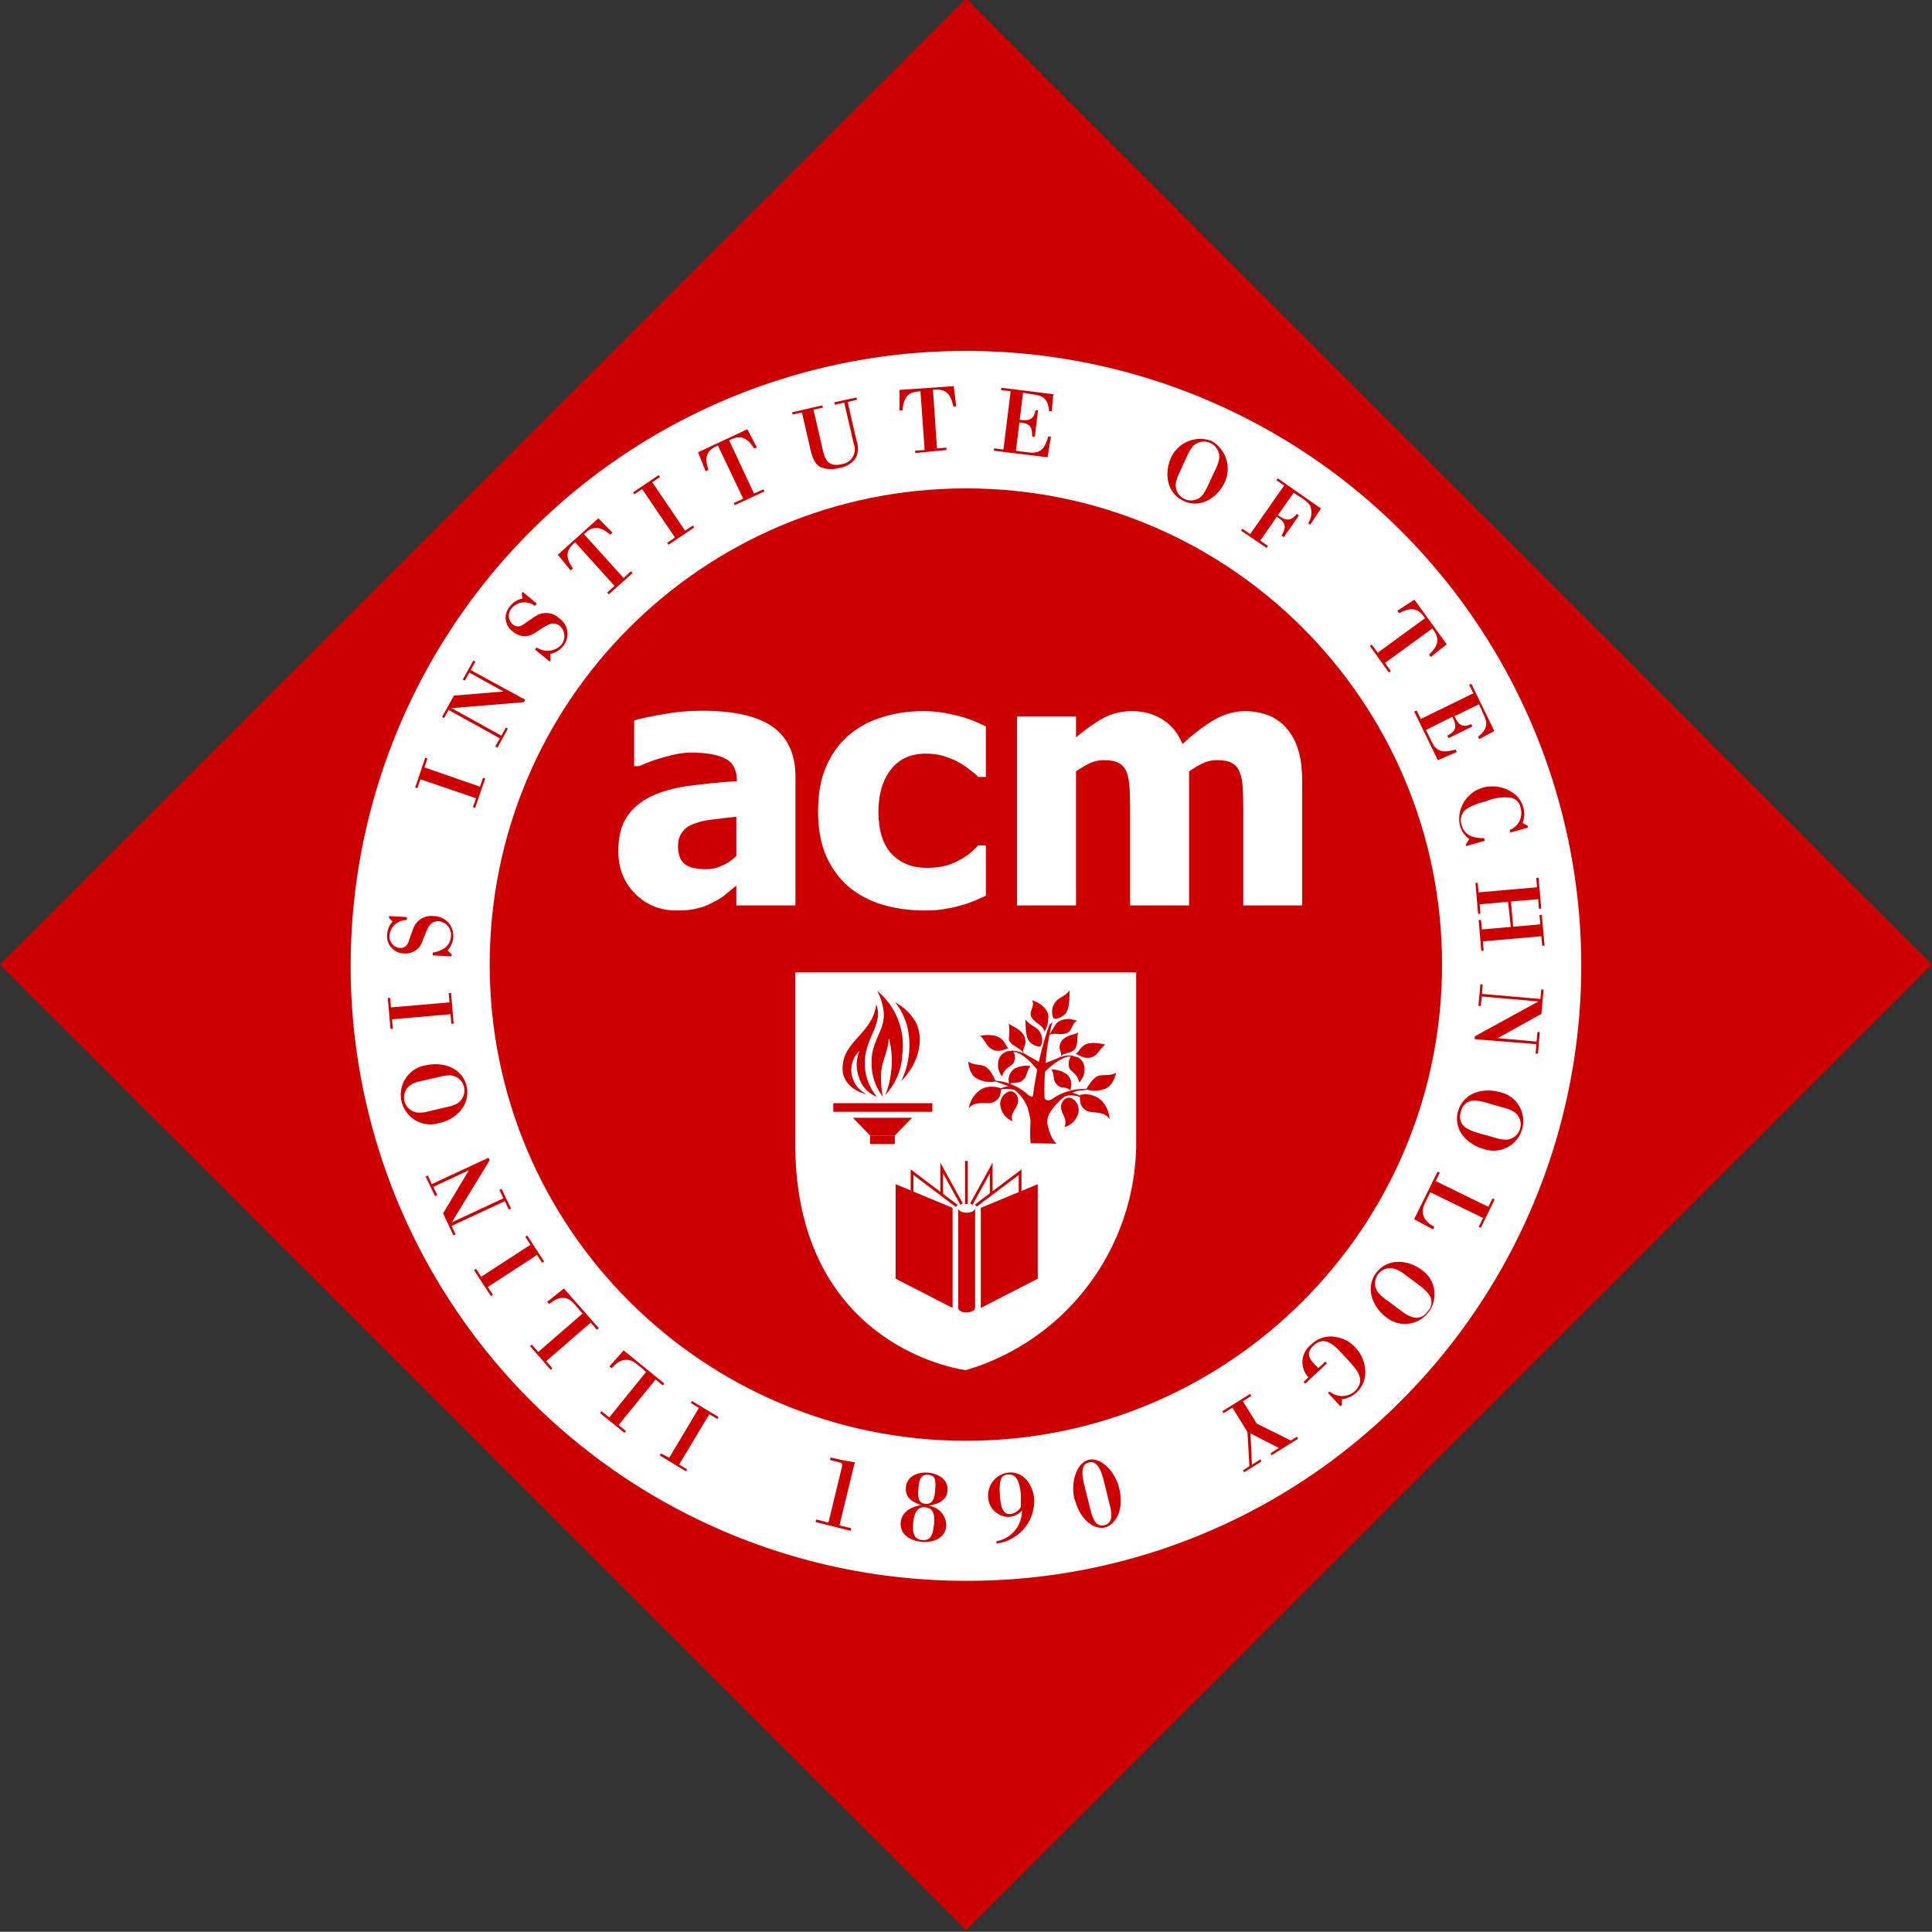 <?xml version="1.0" encoding="UTF-8" standalone="no"?>
<svg
   xmlns:dc="http://purl.org/dc/elements/1.1/"
   xmlns:cc="http://creativecommons.org/ns#"
   xmlns:rdf="http://www.w3.org/1999/02/22-rdf-syntax-ns#"
   xmlns:svg="http://www.w3.org/2000/svg"
   xmlns="http://www.w3.org/2000/svg"
   xmlns:xlink="http://www.w3.org/1999/xlink"
   xmlns:sodipodi="http://sodipodi.sourceforge.net/DTD/sodipodi-0.dtd"
   xmlns:inkscape="http://www.inkscape.org/namespaces/inkscape"
   version="1.1"
   width="300"
   height="299.972"
   id="svg8489"
   sodipodi:docname="Association_for_Computing_Machinery_(ACM)_logo.svg"
   inkscape:version="1.0.2 (e86c870879, 2021-01-15, custom)">
  <rect width="100%" height="100%" fill="#333333" stroke="none"/>
  <sodipodi:namedview
     pagecolor="#ffffff"
     bordercolor="#666666"
     borderopacity="1"
     objecttolerance="10"
     gridtolerance="10"
     guidetolerance="10"
     inkscape:pageopacity="0"
     inkscape:pageshadow="2"
     inkscape:window-width="1920"
     inkscape:window-height="1017"
     id="namedview211"
     showgrid="false"
     inkscape:snap-bbox="true"
     inkscape:bbox-paths="true"
     inkscape:snap-bbox-edge-midpoints="true"
     inkscape:zoom="2.8335991"
     inkscape:cx="91.955632"
     inkscape:cy="187.61578"
     inkscape:window-x="-8"
     inkscape:window-y="-8"
     inkscape:window-maximized="1"
     inkscape:current-layer="layer1" />
  <defs
     id="defs8491">
    <linearGradient
       inkscape:collect="always"
       id="linearGradient3827">
      <stop
         style="stop-color:#ff6565;stop-opacity:1"
         offset="0"
         id="stop3823" />
      <stop
         style="stop-color:#e40000;stop-opacity:1"
         offset="1"
         id="stop3825" />
    </linearGradient>
    <linearGradient
       x1="-0.017"
       y1="0"
       x2="1"
       y2="0"
       id="linear5"
       gradientUnits="userSpaceOnUse"
       gradientTransform="matrix(0,22.656,-22.656,0,71.497,777.209)">
      <stop
         id="stop3468"
         style="stop-color:#3792c1;stop-opacity:1"
         offset="0.017" />
      <stop
         id="stop3470"
         style="stop-color:#3792c1;stop-opacity:1"
         offset="0.031" />
      <stop
         id="stop3472"
         style="stop-color:#3792c1;stop-opacity:1"
         offset="0.039" />
      <stop
         id="stop3474"
         style="stop-color:#3893c2;stop-opacity:1"
         offset="0.043" />
      <stop
         id="stop3476"
         style="stop-color:#3993c2;stop-opacity:1"
         offset="0.047" />
      <stop
         id="stop3478"
         style="stop-color:#3993c3;stop-opacity:1"
         offset="0.055" />
      <stop
         id="stop3480"
         style="stop-color:#3a94c3;stop-opacity:1"
         offset="0.062" />
      <stop
         id="stop3482"
         style="stop-color:#3b95c4;stop-opacity:1"
         offset="0.07" />
      <stop
         id="stop3484"
         style="stop-color:#3c96c5;stop-opacity:1"
         offset="0.078" />
      <stop
         id="stop3486"
         style="stop-color:#3d96c5;stop-opacity:1"
         offset="0.086" />
      <stop
         id="stop3488"
         style="stop-color:#3e97c6;stop-opacity:1"
         offset="0.094" />
      <stop
         id="stop3490"
         style="stop-color:#3f98c7;stop-opacity:1"
         offset="0.102" />
      <stop
         id="stop3492"
         style="stop-color:#4098c7;stop-opacity:1"
         offset="0.109" />
      <stop
         id="stop3494"
         style="stop-color:#4199c8;stop-opacity:1"
         offset="0.117" />
      <stop
         id="stop3496"
         style="stop-color:#429ac8;stop-opacity:1"
         offset="0.125" />
      <stop
         id="stop3498"
         style="stop-color:#439bc9;stop-opacity:1"
         offset="0.133" />
      <stop
         id="stop3500"
         style="stop-color:#449bca;stop-opacity:1"
         offset="0.141" />
      <stop
         id="stop3502"
         style="stop-color:#459cca;stop-opacity:1"
         offset="0.148" />
      <stop
         id="stop3504"
         style="stop-color:#469dcb;stop-opacity:1"
         offset="0.156" />
      <stop
         id="stop3506"
         style="stop-color:#479dcc;stop-opacity:1"
         offset="0.164" />
      <stop
         id="stop3508"
         style="stop-color:#489ecc;stop-opacity:1"
         offset="0.172" />
      <stop
         id="stop3510"
         style="stop-color:#499fcd;stop-opacity:1"
         offset="0.18" />
      <stop
         id="stop3512"
         style="stop-color:#4a9fcd;stop-opacity:1"
         offset="0.188" />
      <stop
         id="stop3514"
         style="stop-color:#4aa0ce;stop-opacity:1"
         offset="0.195" />
      <stop
         id="stop3516"
         style="stop-color:#4ba0ce;stop-opacity:1"
         offset="0.203" />
      <stop
         id="stop3518"
         style="stop-color:#4ca1cf;stop-opacity:1"
         offset="0.211" />
      <stop
         id="stop3520"
         style="stop-color:#4da2d0;stop-opacity:1"
         offset="0.219" />
      <stop
         id="stop3522"
         style="stop-color:#4ea2d0;stop-opacity:1"
         offset="0.227" />
      <stop
         id="stop3524"
         style="stop-color:#4fa3d1;stop-opacity:1"
         offset="0.234" />
      <stop
         id="stop3526"
         style="stop-color:#50a4d1;stop-opacity:1"
         offset="0.242" />
      <stop
         id="stop3528"
         style="stop-color:#51a4d2;stop-opacity:1"
         offset="0.25" />
      <stop
         id="stop3530"
         style="stop-color:#52a5d2;stop-opacity:1"
         offset="0.258" />
      <stop
         id="stop3532"
         style="stop-color:#53a5d3;stop-opacity:1"
         offset="0.266" />
      <stop
         id="stop3534"
         style="stop-color:#54a6d3;stop-opacity:1"
         offset="0.273" />
      <stop
         id="stop3536"
         style="stop-color:#54a7d4;stop-opacity:1"
         offset="0.281" />
      <stop
         id="stop3538"
         style="stop-color:#55a7d5;stop-opacity:1"
         offset="0.289" />
      <stop
         id="stop3540"
         style="stop-color:#56a8d5;stop-opacity:1"
         offset="0.297" />
      <stop
         id="stop3542"
         style="stop-color:#57a8d6;stop-opacity:1"
         offset="0.305" />
      <stop
         id="stop3544"
         style="stop-color:#58a9d6;stop-opacity:1"
         offset="0.312" />
      <stop
         id="stop3546"
         style="stop-color:#59a9d7;stop-opacity:1"
         offset="0.32" />
      <stop
         id="stop3548"
         style="stop-color:#59aad7;stop-opacity:1"
         offset="0.328" />
      <stop
         id="stop3550"
         style="stop-color:#5aabd8;stop-opacity:1"
         offset="0.336" />
      <stop
         id="stop3552"
         style="stop-color:#5babd8;stop-opacity:1"
         offset="0.344" />
      <stop
         id="stop3554"
         style="stop-color:#5cacd8;stop-opacity:1"
         offset="0.352" />
      <stop
         id="stop3556"
         style="stop-color:#5dacd9;stop-opacity:1"
         offset="0.359" />
      <stop
         id="stop3558"
         style="stop-color:#5eadd9;stop-opacity:1"
         offset="0.367" />
      <stop
         id="stop3560"
         style="stop-color:#5eadda;stop-opacity:1"
         offset="0.375" />
      <stop
         id="stop3562"
         style="stop-color:#5faeda;stop-opacity:1"
         offset="0.383" />
      <stop
         id="stop3564"
         style="stop-color:#60aedb;stop-opacity:1"
         offset="0.391" />
      <stop
         id="stop3566"
         style="stop-color:#61afdb;stop-opacity:1"
         offset="0.398" />
      <stop
         id="stop3568"
         style="stop-color:#61afdc;stop-opacity:1"
         offset="0.406" />
      <stop
         id="stop3570"
         style="stop-color:#62b0dc;stop-opacity:1"
         offset="0.414" />
      <stop
         id="stop3572"
         style="stop-color:#63b0dd;stop-opacity:1"
         offset="0.422" />
      <stop
         id="stop3574"
         style="stop-color:#64b1dd;stop-opacity:1"
         offset="0.43" />
      <stop
         id="stop3576"
         style="stop-color:#64b1dd;stop-opacity:1"
         offset="0.438" />
      <stop
         id="stop3578"
         style="stop-color:#65b2de;stop-opacity:1"
         offset="0.445" />
      <stop
         id="stop3580"
         style="stop-color:#66b2de;stop-opacity:1"
         offset="0.453" />
      <stop
         id="stop3582"
         style="stop-color:#67b3df;stop-opacity:1"
         offset="0.461" />
      <stop
         id="stop3584"
         style="stop-color:#67b3df;stop-opacity:1"
         offset="0.469" />
      <stop
         id="stop3586"
         style="stop-color:#68b4df;stop-opacity:1"
         offset="0.477" />
      <stop
         id="stop3588"
         style="stop-color:#69b4e0;stop-opacity:1"
         offset="0.484" />
      <stop
         id="stop3590"
         style="stop-color:#69b4e0;stop-opacity:1"
         offset="0.492" />
      <stop
         id="stop3592"
         style="stop-color:#6ab5e1;stop-opacity:1"
         offset="0.5" />
      <stop
         id="stop3594"
         style="stop-color:#6bb5e1;stop-opacity:1"
         offset="0.508" />
      <stop
         id="stop3596"
         style="stop-color:#6bb6e1;stop-opacity:1"
         offset="0.516" />
      <stop
         id="stop3598"
         style="stop-color:#6cb6e2;stop-opacity:1"
         offset="0.523" />
      <stop
         id="stop3600"
         style="stop-color:#6db7e2;stop-opacity:1"
         offset="0.531" />
      <stop
         id="stop3602"
         style="stop-color:#6eb7e3;stop-opacity:1"
         offset="0.547" />
      <stop
         id="stop3604"
         style="stop-color:#6fb8e3;stop-opacity:1"
         offset="0.562" />
      <stop
         id="stop3606"
         style="stop-color:#70b9e4;stop-opacity:1"
         offset="0.578" />
      <stop
         id="stop3608"
         style="stop-color:#71b9e5;stop-opacity:1"
         offset="0.594" />
      <stop
         id="stop3610"
         style="stop-color:#72bae5;stop-opacity:1"
         offset="0.609" />
      <stop
         id="stop3612"
         style="stop-color:#73bbe6;stop-opacity:1"
         offset="0.625" />
      <stop
         id="stop3614"
         style="stop-color:#74bce6;stop-opacity:1"
         offset="0.641" />
      <stop
         id="stop3616"
         style="stop-color:#75bce7;stop-opacity:1"
         offset="0.656" />
      <stop
         id="stop3618"
         style="stop-color:#76bde7;stop-opacity:1"
         offset="0.672" />
      <stop
         id="stop3620"
         style="stop-color:#77bde8;stop-opacity:1"
         offset="0.688" />
      <stop
         id="stop3622"
         style="stop-color:#78bee8;stop-opacity:1"
         offset="0.703" />
      <stop
         id="stop3624"
         style="stop-color:#79bee9;stop-opacity:1"
         offset="0.719" />
      <stop
         id="stop3626"
         style="stop-color:#7abfe9;stop-opacity:1"
         offset="0.734" />
      <stop
         id="stop3628"
         style="stop-color:#7bbfea;stop-opacity:1"
         offset="0.75" />
      <stop
         id="stop3630"
         style="stop-color:#7bc0ea;stop-opacity:1"
         offset="0.766" />
      <stop
         id="stop3632"
         style="stop-color:#7cc0ea;stop-opacity:1"
         offset="0.781" />
      <stop
         id="stop3634"
         style="stop-color:#7dc1eb;stop-opacity:1"
         offset="0.812" />
      <stop
         id="stop3636"
         style="stop-color:#7ec2eb;stop-opacity:1"
         offset="0.844" />
      <stop
         id="stop3638"
         style="stop-color:#7fc2ec;stop-opacity:1"
         offset="0.875" />
      <stop
         id="stop3640"
         style="stop-color:#80c3ed;stop-opacity:1"
         offset="0.938" />
      <stop
         id="stop3642"
         style="stop-color:#81c3ed;stop-opacity:1"
         offset="1" />
    </linearGradient>
    <clipPath
       id="clip8">
      <path
         d="M 36,788.348 56.879,809.215 77.746,788.348 56.879,767.473 Z"
         id="path2126" />
    </clipPath>
    <linearGradient
       x1="1.61796e-05"
       y1="0"
       x2="1"
       y2="0"
       id="linear4"
       gradientUnits="userSpaceOnUse"
       gradientTransform="matrix(0,-41.744,41.744,0,32.894,809.217)"
       xlink:href="#linearGradient3827">
      <stop
         id="stop2129"
         style="stop-color:#3792c1;stop-opacity:1"
         offset="0" />
      <stop
         id="stop2131"
         style="stop-color:#3792c1;stop-opacity:1"
         offset="0.016" />
      <stop
         id="stop2133"
         style="stop-color:#3893c2;stop-opacity:1"
         offset="0.031" />
      <stop
         id="stop2135"
         style="stop-color:#3993c3;stop-opacity:1"
         offset="0.047" />
      <stop
         id="stop2137"
         style="stop-color:#3a94c3;stop-opacity:1"
         offset="0.062" />
      <stop
         id="stop2139"
         style="stop-color:#3b95c4;stop-opacity:1"
         offset="0.078" />
      <stop
         id="stop2141"
         style="stop-color:#3c96c5;stop-opacity:1"
         offset="0.094" />
      <stop
         id="stop2143"
         style="stop-color:#3d96c5;stop-opacity:1"
         offset="0.109" />
      <stop
         id="stop2145"
         style="stop-color:#3e97c6;stop-opacity:1"
         offset="0.125" />
      <stop
         id="stop2147"
         style="stop-color:#3f98c7;stop-opacity:1"
         offset="0.141" />
      <stop
         id="stop2149"
         style="stop-color:#4099c7;stop-opacity:1"
         offset="0.156" />
      <stop
         id="stop2151"
         style="stop-color:#4199c8;stop-opacity:1"
         offset="0.172" />
      <stop
         id="stop2153"
         style="stop-color:#429ac9;stop-opacity:1"
         offset="0.188" />
      <stop
         id="stop2155"
         style="stop-color:#439bc9;stop-opacity:1"
         offset="0.203" />
      <stop
         id="stop2157"
         style="stop-color:#449cca;stop-opacity:1"
         offset="0.219" />
      <stop
         id="stop2159"
         style="stop-color:#459ccb;stop-opacity:1"
         offset="0.234" />
      <stop
         id="stop2161"
         style="stop-color:#469dcb;stop-opacity:1"
         offset="0.25" />
      <stop
         id="stop2163"
         style="stop-color:#489ecc;stop-opacity:1"
         offset="0.266" />
      <stop
         id="stop2165"
         style="stop-color:#499ecd;stop-opacity:1"
         offset="0.281" />
      <stop
         id="stop2167"
         style="stop-color:#4a9fcd;stop-opacity:1"
         offset="0.297" />
      <stop
         id="stop2169"
         style="stop-color:#4ba0ce;stop-opacity:1"
         offset="0.312" />
      <stop
         id="stop2171"
         style="stop-color:#4ca1cf;stop-opacity:1"
         offset="0.328" />
      <stop
         id="stop2173"
         style="stop-color:#4da2cf;stop-opacity:1"
         offset="0.344" />
      <stop
         id="stop2175"
         style="stop-color:#4ea2d0;stop-opacity:1"
         offset="0.359" />
      <stop
         id="stop2177"
         style="stop-color:#4fa3d1;stop-opacity:1"
         offset="0.375" />
      <stop
         id="stop2179"
         style="stop-color:#50a4d1;stop-opacity:1"
         offset="0.391" />
      <stop
         id="stop2181"
         style="stop-color:#51a5d2;stop-opacity:1"
         offset="0.406" />
      <stop
         id="stop2183"
         style="stop-color:#52a5d3;stop-opacity:1"
         offset="0.414" />
      <stop
         id="stop2185"
         style="stop-color:#53a6d3;stop-opacity:1"
         offset="0.422" />
      <stop
         id="stop2187"
         style="stop-color:#54a6d4;stop-opacity:1"
         offset="0.438" />
      <stop
         id="stop2189"
         style="stop-color:#54a7d4;stop-opacity:1"
         offset="0.445" />
      <stop
         id="stop2191"
         style="stop-color:#55a7d4;stop-opacity:1"
         offset="0.453" />
      <stop
         id="stop2193"
         style="stop-color:#56a7d5;stop-opacity:1"
         offset="0.461" />
      <stop
         id="stop2195"
         style="stop-color:#56a8d5;stop-opacity:1"
         offset="0.469" />
      <stop
         id="stop2197"
         style="stop-color:#57a8d5;stop-opacity:1"
         offset="0.477" />
      <stop
         id="stop2199"
         style="stop-color:#57a9d6;stop-opacity:1"
         offset="0.484" />
      <stop
         id="stop2201"
         style="stop-color:#58a9d6;stop-opacity:1"
         offset="0.492" />
      <stop
         id="stop2203"
         style="stop-color:#58a9d6;stop-opacity:1"
         offset="0.5" />
      <stop
         id="stop2205"
         style="stop-color:#59aad7;stop-opacity:1"
         offset="0.508" />
      <stop
         id="stop2207"
         style="stop-color:#5aaad7;stop-opacity:1"
         offset="0.516" />
      <stop
         id="stop2209"
         style="stop-color:#5aabd7;stop-opacity:1"
         offset="0.523" />
      <stop
         id="stop2211"
         style="stop-color:#5babd8;stop-opacity:1"
         offset="0.531" />
      <stop
         id="stop2213"
         style="stop-color:#5babd8;stop-opacity:1"
         offset="0.539" />
      <stop
         id="stop2215"
         style="stop-color:#5cacd9;stop-opacity:1"
         offset="0.547" />
      <stop
         id="stop2217"
         style="stop-color:#5dacd9;stop-opacity:1"
         offset="0.555" />
      <stop
         id="stop2219"
         style="stop-color:#5dadd9;stop-opacity:1"
         offset="0.562" />
      <stop
         id="stop2221"
         style="stop-color:#5eadda;stop-opacity:1"
         offset="0.57" />
      <stop
         id="stop2223"
         style="stop-color:#5eadda;stop-opacity:1"
         offset="0.578" />
      <stop
         id="stop2225"
         style="stop-color:#5faeda;stop-opacity:1"
         offset="0.586" />
      <stop
         id="stop2227"
         style="stop-color:#60aedb;stop-opacity:1"
         offset="0.594" />
      <stop
         id="stop2229"
         style="stop-color:#60aedb;stop-opacity:1"
         offset="0.602" />
      <stop
         id="stop2231"
         style="stop-color:#61afdb;stop-opacity:1"
         offset="0.609" />
      <stop
         id="stop2233"
         style="stop-color:#61afdc;stop-opacity:1"
         offset="0.617" />
      <stop
         id="stop2235"
         style="stop-color:#62b0dc;stop-opacity:1"
         offset="0.625" />
      <stop
         id="stop2237"
         style="stop-color:#63b0dc;stop-opacity:1"
         offset="0.633" />
      <stop
         id="stop2239"
         style="stop-color:#63b0dd;stop-opacity:1"
         offset="0.641" />
      <stop
         id="stop2241"
         style="stop-color:#64b1dd;stop-opacity:1"
         offset="0.648" />
      <stop
         id="stop2243"
         style="stop-color:#64b1dd;stop-opacity:1"
         offset="0.656" />
      <stop
         id="stop2245"
         style="stop-color:#65b2de;stop-opacity:1"
         offset="0.664" />
      <stop
         id="stop2247"
         style="stop-color:#66b2de;stop-opacity:1"
         offset="0.672" />
      <stop
         id="stop2249"
         style="stop-color:#66b2de;stop-opacity:1"
         offset="0.68" />
      <stop
         id="stop2251"
         style="stop-color:#67b3df;stop-opacity:1"
         offset="0.688" />
      <stop
         id="stop2253"
         style="stop-color:#67b3df;stop-opacity:1"
         offset="0.695" />
      <stop
         id="stop2255"
         style="stop-color:#68b4df;stop-opacity:1"
         offset="0.703" />
      <stop
         id="stop2257"
         style="stop-color:#69b4e0;stop-opacity:1"
         offset="0.711" />
      <stop
         id="stop2259"
         style="stop-color:#69b4e0;stop-opacity:1"
         offset="0.719" />
      <stop
         id="stop2261"
         style="stop-color:#6ab5e1;stop-opacity:1"
         offset="0.727" />
      <stop
         id="stop2263"
         style="stop-color:#6bb5e1;stop-opacity:1"
         offset="0.734" />
      <stop
         id="stop2265"
         style="stop-color:#6bb6e1;stop-opacity:1"
         offset="0.742" />
      <stop
         id="stop2267"
         style="stop-color:#6cb6e2;stop-opacity:1"
         offset="0.75" />
      <stop
         id="stop2269"
         style="stop-color:#6cb6e2;stop-opacity:1"
         offset="0.758" />
      <stop
         id="stop2271"
         style="stop-color:#6db7e2;stop-opacity:1"
         offset="0.766" />
      <stop
         id="stop2273"
         style="stop-color:#6eb7e3;stop-opacity:1"
         offset="0.773" />
      <stop
         id="stop2275"
         style="stop-color:#6eb8e3;stop-opacity:1"
         offset="0.781" />
      <stop
         id="stop2277"
         style="stop-color:#6fb8e3;stop-opacity:1"
         offset="0.789" />
      <stop
         id="stop2279"
         style="stop-color:#70b8e4;stop-opacity:1"
         offset="0.797" />
      <stop
         id="stop2281"
         style="stop-color:#70b9e4;stop-opacity:1"
         offset="0.805" />
      <stop
         id="stop2283"
         style="stop-color:#71b9e4;stop-opacity:1"
         offset="0.812" />
      <stop
         id="stop2285"
         style="stop-color:#71bae5;stop-opacity:1"
         offset="0.82" />
      <stop
         id="stop2287"
         style="stop-color:#72bae5;stop-opacity:1"
         offset="0.828" />
      <stop
         id="stop2289"
         style="stop-color:#73bae5;stop-opacity:1"
         offset="0.836" />
      <stop
         id="stop2291"
         style="stop-color:#73bbe6;stop-opacity:1"
         offset="0.844" />
      <stop
         id="stop2293"
         style="stop-color:#74bbe6;stop-opacity:1"
         offset="0.852" />
      <stop
         id="stop2295"
         style="stop-color:#75bce6;stop-opacity:1"
         offset="0.859" />
      <stop
         id="stop2297"
         style="stop-color:#75bce7;stop-opacity:1"
         offset="0.867" />
      <stop
         id="stop2299"
         style="stop-color:#76bde7;stop-opacity:1"
         offset="0.875" />
      <stop
         id="stop2301"
         style="stop-color:#77bde8;stop-opacity:1"
         offset="0.883" />
      <stop
         id="stop2303"
         style="stop-color:#77bde8;stop-opacity:1"
         offset="0.891" />
      <stop
         id="stop2305"
         style="stop-color:#78bee8;stop-opacity:1"
         offset="0.898" />
      <stop
         id="stop2307"
         style="stop-color:#79bee9;stop-opacity:1"
         offset="0.906" />
      <stop
         id="stop2309"
         style="stop-color:#79bfe9;stop-opacity:1"
         offset="0.914" />
      <stop
         id="stop2311"
         style="stop-color:#7abfe9;stop-opacity:1"
         offset="0.922" />
      <stop
         id="stop2313"
         style="stop-color:#7bbfea;stop-opacity:1"
         offset="0.93" />
      <stop
         id="stop2315"
         style="stop-color:#7bc0ea;stop-opacity:1"
         offset="0.938" />
      <stop
         id="stop2317"
         style="stop-color:#7cc0ea;stop-opacity:1"
         offset="0.945" />
      <stop
         id="stop2319"
         style="stop-color:#7dc1eb;stop-opacity:1"
         offset="0.953" />
      <stop
         id="stop2321"
         style="stop-color:#7dc1eb;stop-opacity:1"
         offset="0.961" />
      <stop
         id="stop2323"
         style="stop-color:#7ec1eb;stop-opacity:1"
         offset="0.969" />
      <stop
         id="stop2325"
         style="stop-color:#7fc2ec;stop-opacity:1"
         offset="0.977" />
      <stop
         id="stop2327"
         style="stop-color:#7fc2ec;stop-opacity:1"
         offset="0.984" />
      <stop
         id="stop2329"
         style="stop-color:#80c3ed;stop-opacity:1"
         offset="0.992" />
      <stop
         id="stop2331"
         style="stop-color:#81c3ed;stop-opacity:1"
         offset="1" />
    </linearGradient>
    <clipPath
       id="clip9">
      <path
         d="m 45.355,788.348 c 0,6.359 5.156,11.516 11.523,11.516 6.359,0 11.512,-5.156 11.512,-11.516 0,-6.367 -5.152,-11.52 -11.512,-11.52 -6.367,0 -11.523,5.152 -11.523,11.52"
         id="path2334" />
    </clipPath>
    <linearGradient
       x1="-0.017"
       y1="0"
       x2="1"
       y2="0"
       id="red"
       gradientUnits="userSpaceOnUse"
       gradientTransform="matrix(0,22.656,-22.656,0,71.497,777.209)">
      <stop
         id="stop2511"
         style="stop-color:#81c3ed;stop-opacity:1"
         offset="1" />
    </linearGradient>
  </defs>
  <g
     transform="translate(-348.909,-258.479)"
     id="layer1">
    <g
       clip-path="url(#clip8)"
       id="g7014"
       style="clip-rule:nonzero;fill:#cc0000;fill-opacity:1"
       transform="matrix(7.186,0,0,7.186,90.202,-5256.81)">
      <path
         d="M 36,809.215 H 77.746 V 767.473 H 36 Z"
         id="path7016"
         style="fill:#cc0000;fill-opacity:1;fill-rule:nonzero;stroke:none" />
    </g>
    <path
       d="m 590.857,408.493 c 0,50.781 -41.125,91.934 -91.934,91.934 -50.781,0 -91.962,-41.153 -91.962,-91.934 0,-50.809 41.181,-91.99 91.962,-91.99 50.809,0 91.934,41.181 91.934,91.99"
       id="path7018"
       style="fill:#ffffff;fill-opacity:1;fill-rule:nonzero;stroke:none;stroke-width:7.186" />
    <g
       id="g1221"
       transform="matrix(1.469,0,0,1.469,266.674,308.136)">
      <path
         d="m 158.048,133.293 a 65,65 0 1 1 0,-130 h 0.1 a 65,65 0 0 1 45.9,111 64.54,64.54 0 0 1 -46,19 z"
         fill="#cc0000"
         id="path6"
         style="fill:#ffffff;fill-opacity:1" />
      <path
         d="m 129.858,115.023 -0.85,-0.52 0.13,-0.21 2.8,1.69 -0.12,0.21 -0.86,-0.51 -3.19,5.32 0.85,0.51 -0.13,0.21 -2.77,-1.68 0.12,-0.22 0.88,0.47 z"
         fill="#ffffff"
         id="path78"
         style="fill:#cc0000;fill-opacity:1" />
      <path
         d="m 126.208,112.443 -0.16,0.2 -0.77,-0.63 -3.91,4.82 0.78,0.63 -0.16,0.19 -2.58,-2.08 0.15,-0.2 0.82,0.65 3.9,-4.81 -1,-0.84 c -1,-0.8 -1.88,-0.42 -2.64,0.45 l -0.24,-0.19 1.5,-1.7 z"
         fill="#ffffff"
         id="path80"
         style="fill:#cc0000;fill-opacity:1" />
      <path
         d="m 119.278,106.593 -0.2,0.17 -0.65,-0.76 -4.71,4.07 0.65,0.76 -0.18,0.16 -2.18,-2.51 0.18,-0.16 0.69,0.78 4.68,-4.06 -0.86,-1 c -0.84,-1 -1.78,-0.74 -2.67,0 l -0.21,-0.24 1.77,-1.41 z"
         fill="#ffffff"
         id="path82"
         style="fill:#cc0000;fill-opacity:1" />
      <path
         d="m 112.048,97.773 -0.54,-0.84 0.21,-0.13 1.78,2.74 -0.21,0.14 -0.54,-0.83 -5.2,3.38 0.54,0.83 -0.21,0.14 -1.79,-2.75 0.21,-0.13 0.55,0.83 z"
         fill="#ffffff"
         id="path84"
         style="fill:#cc0000;fill-opacity:1" />
      <path
         d="m 107.618,88.573 0.12,0.27 -4,6.56 5.45,-2.54 -0.42,-0.89 0.23,-0.1 1,2.07 -0.23,0.11 -0.42,-0.89 -5.63,2.62 0.42,0.89 -0.23,0.11 -1.09,-2.33 2.72,-4.55 -3.75,1.75 0.41,0.87 -0.23,0.11 -1,-2.08 0.23,-0.1 0.42,0.91 z"
         fill="#ffffff"
         id="path86"
         style="fill:#cc0000;fill-opacity:1" />
      <path
         d="m 102.448,80.023 a 4.39,4.39 0 0 1 1.12,-0.16 1.61,1.61 0 0 1 0.7,3 4.29,4.29 0 0 1 -1.08,0.36 l -2.13,0.5 a 3.21,3.21 0 0 1 -1,0.07 1.61,1.61 0 0 1 -0.67,-2.92 3.18,3.18 0 0 1 0.94,-0.37 z m 2.86,1 c -0.45,-1.94 -2.5,-2.63 -4.29,-2.22 a 3.14,3.14 0 1 0 1.41,6.1 c 1.79,-0.39 3.29,-1.92 2.88,-3.85 z"
         fill="#ffffff"
         id="path88"
         style="fill:#cc0000;fill-opacity:1" />
      <path
         d="m 103.488,72.153 -0.08,-1 h 0.25 l 0.28,3.25 h -0.25 l -0.09,-1 -6.18,0.54 0.09,1 h -0.25 l -0.29,-3.26 h 0.25 l 0.09,1 z"
         fill="#ffffff"
         id="path90"
         style="fill:#cc0000;fill-opacity:1" />
      <path
         d="m 103.718,67.083 v 0.21 l -2,-0.11 v -0.29 c 1,-0.16 1.88,-0.69 1.93,-1.75 a 1.44,1.44 0 0 0 -1.32,-1.57 c -0.94,0 -1.16,0.78 -1.46,1.52 -0.08,0.19 -0.16,0.39 -0.23,0.59 a 1.87,1.87 0 0 1 -2,1.29 1.8,1.8 0 0 1 -1.74,-1.92 2.17,2.17 0 0 1 0.58,-1.44 l -0.38,-0.4 v -0.18 l 1.89,0.1 v 0.32 a 1.79,1.79 0 0 0 -1.83,1.64 1.21,1.21 0 0 0 1.07,1.31 c 0.78,0 0.89,-0.49 1.09,-1.11 0.08,-0.24 0.16,-0.44 0.22,-0.61 a 5,5 0 0 1 0.27,-0.65 2,2 0 0 1 2,-1 2.06,2.06 0 0 1 2.08,2.24 2.32,2.32 0 0 1 -0.59,1.39 z"
         fill="#ffffff"
         id="path92"
         style="fill:#cc0000;fill-opacity:1" />
      <path
         d="m 106.718,49.353 0.32,-0.94 0.23,0.08 -1.06,3.1 -0.24,-0.08 0.33,-0.94 -5.87,-2 -0.33,0.94 -0.23,-0.08 1.06,-3.14 0.24,0.08 -0.32,0.94 z"
         fill="#ffffff"
         id="path94"
         style="fill:#cc0000;fill-opacity:1" />
      <path
         d="m 111.498,40.163 -0.15,0.26 -7.63,0.63 5.26,2.91 0.47,-0.86 0.22,0.12 -1.11,2 -0.22,-0.12 0.48,-0.86 -5.42,-3 -0.48,0.86 -0.2,-0.13 1.24,-2.25 5.24,-0.43 -3.61,-2 -0.47,0.85 -0.22,-0.12 1.11,-2 0.22,0.12 -0.49,0.88 z"
         fill="#ffffff"
         id="path96"
         style="fill:#cc0000;fill-opacity:1" />
      <path
         d="m 114.188,35.993 -0.1,0.13 -1.56,-1.26 0.19,-0.23 a 2,2 0 0 0 2.59,-0.27 1.45,1.45 0 0 0 -0.15,-2 c -0.73,-0.59 -1.39,-0.05 -2.07,0.37 -0.18,0.11 -0.36,0.22 -0.53,0.34 a 1.87,1.87 0 0 1 -2.39,-0.14 1.78,1.78 0 0 1 -0.28,-2.64 2.15,2.15 0 0 1 1.32,-0.83 l -0.08,-0.55 0.12,-0.14 1.47,1.22 -0.2,0.25 a 1.79,1.79 0 0 0 -2.45,0.25 1.2,1.2 0 0 0 0.1,1.69 c 0.61,0.48 1,0.12 1.53,-0.26 0.21,-0.15 0.39,-0.26 0.54,-0.36 a 4.24,4.24 0 0 1 0.59,-0.37 2,2 0 0 1 2.25,0.35 2,2 0 0 1 0.38,3 2.29,2.29 0 0 1 -1.3,0.78 z"
         fill="#ffffff"
         id="path98"
         style="fill:#cc0000;fill-opacity:1" />
      <path
         d="m 120.328,29.023 -0.17,-0.19 0.78,-0.7 -4.15,-4.61 c -1.1,0.89 -1,1.69 -0.24,2.76 l -0.24,0.22 -1.36,-1.67 4.28,-3.85 1.49,1.52 -0.23,0.21 c -1,-0.83 -1.78,-1.05 -2.78,-0.05 l 4.19,4.63 0.77,-0.71 0.18,0.19 z"
         fill="#ffffff"
         id="path100"
         style="fill:#cc0000;fill-opacity:1" />
      <path
         d="m 128.398,22.293 0.82,-0.55 0.14,0.21 -2.71,1.83 -0.15,-0.21 0.83,-0.56 -3.47,-5.12 -0.82,0.55 -0.15,-0.2 2.72,-1.83 0.14,0.2 -0.82,0.56 z"
         fill="#ffffff"
         id="path102"
         style="fill:#cc0000;fill-opacity:1" />
      <path
         d="m 133.648,19.593 -0.11,-0.23 1,-0.45 -2.67,-5.62 c -1.31,0.54 -1.41,1.34 -1,2.58 l -0.3,0.13 -0.8,-2 5.21,-2.43 1,1.9 -0.28,0.13 c -0.71,-1.09 -1.39,-1.52 -2.64,-0.86 l 2.62,5.62 1,-0.44 0.11,0.22 z"
         fill="#ffffff"
         id="path104"
         style="fill:#cc0000;fill-opacity:1" />
      <path
         d="m 146.518,8.213 0.06,0.24 -1,0.23 0.95,4.11 a 2.23,2.23 0 0 1 -0.17,1.95 2.8,2.8 0 0 1 -1.78,0.95 3,3 0 0 1 -1.86,-0.12 c -0.49,-0.22 -0.83,-0.81 -1.08,-1.9 l -0.89,-3.88 -1,0.23 -0.03,-0.25 3.19,-0.73 0.06,0.24 -1,0.22 0.83,3.58 c 0.31,1.36 0.44,2.58 2.2,2.17 a 1.58,1.58 0 0 0 1.22,-2.17 l -1,-4.33 -1,0.22 -0.06,-0.25 z"
         fill="#ffffff"
         id="path106"
         style="fill:#cc0000;fill-opacity:1" />
      <path
         d="m 152.718,14.083 v -0.25 l 1,-0.07 -0.44,-6.19 c -1.41,0 -1.8,0.74 -1.89,2 h -0.32 v -2.16 l 5.73,-0.4 0.26,2.14 h -0.31 c -0.27,-1.27 -0.75,-1.92 -2.15,-1.75 l 0.43,6.19 1,-0.08 v 0.25 z"
         fill="#ffffff"
         id="path108"
         style="fill:#cc0000;fill-opacity:1" />
      <path
         d="m 164.118,7.713 -0.35,2.86 c 1,0.12 1.48,0 1.67,-1 h 0.27 l -0.34,2.78 h -0.28 c 0,-1.12 -0.27,-1.4 -1.35,-1.5 l -0.37,3 1.41,0.17 c 1.3,0.16 1.67,-0.57 2,-1.67 h 0.29 l -0.35,2.18 -5.67,-0.69 v -0.25 l 1,0.12 0.76,-6.16 -1,-0.12 v -0.25 l 5.51,0.68 -0.15,1.8 h -0.29 c -0.09,-1 -0.42,-1.39 -0.91,-1.59 a 3.32,3.32 0 0 0 -0.86,-0.19 z"
         fill="#ffffff"
         id="path110"
         style="fill:#cc0000;fill-opacity:1" />
      <path
         d="m 183.658,17.533 a 5.15,5.15 0 0 1 -0.57,1 1.61,1.61 0 0 1 -2.81,-1.31 4.58,4.58 0 0 1 0.38,-1.07 l 0.92,-2 a 3.8,3.8 0 0 1 0.56,-0.85 1.63,1.63 0 0 1 2.73,1.27 3.41,3.41 0 0 1 -0.29,1 z m -2.58,1.61 c 1.81,0.85 3.61,-0.34 4.38,-2 a 3.39,3.39 0 0 0 -1.42,-4.34 3.4,3.4 0 0 0 -4.24,1.7 c -0.78,1.66 -0.52,3.79 1.28,4.64 z"
         fill="#ffffff"
         id="path112"
         style="fill:#cc0000;fill-opacity:1" />
      <path
         d="m 191.718,17.523 -0.82,-0.57 0.14,-0.2 4.57,3.19 -1.13,1.72 -0.22,-0.16 a 2,2 0 0 0 0.18,-1.91 2.9,2.9 0 0 0 -0.78,-0.7 l -0.94,-0.6 -1.66,2.36 c 0.79,0.55 1.3,0.72 2,-0.13 l 0.23,0.16 -1.61,2.3 -0.23,-0.17 c 0.56,-1 0.42,-1.36 -0.49,-2 l -1.76,2.52 0.81,0.57 -0.14,0.21 -2.7,-1.82 0.14,-0.21 0.82,0.57 z"
         fill="#ffffff"
         id="path114"
         style="fill:#cc0000;fill-opacity:1" />
      <path
         d="m 200.788,34.483 0.2,-0.15 0.62,0.86 5,-3.65 c -0.78,-1.19 -1.58,-1.14 -2.73,-0.53 l -0.19,-0.26 1.8,-1.17 3.41,4.71 -1.67,1.35 -0.19,-0.25 c 0.94,-0.91 1.23,-1.66 0.34,-2.76 l -5,3.64 0.62,0.86 -0.21,0.15 z"
         fill="#ffffff"
         id="path116"
         style="fill:#cc0000;fill-opacity:1" />
      <path
         d="m 212.318,40.643 -2.6,1.26 c 0.43,0.87 0.78,1.26 1.78,0.84 l 0.12,0.25 -2.52,1.23 -0.12,-0.26 c 1,-0.57 1,-1 0.52,-2 l -2.78,1.4 0.62,1.28 c 0.57,1.17 1.39,1.09 2.5,0.78 l 0.13,0.26 -2,0.87 -2.5,-5.14 0.25,-0.12 0.45,0.9 5.55,-2.71 -0.44,-0.9 0.23,-0.11 2.43,5 -1.6,0.85 -0.12,-0.25 c 0.77,-0.62 0.94,-1.12 0.84,-1.65 a 3.17,3.17 0 0 0 -0.31,-0.81 z"
         fill="#ffffff"
         id="path118"
         style="fill:#cc0000;fill-opacity:1" />
      <path
         d="m 212.948,55.063 -2,0.57 v -0.21 l 0.34,-0.53 a 2.66,2.66 0 0 1 -1,-1.49 3.42,3.42 0 0 1 2.43,-3.94 3.76,3.76 0 0 1 3.58,0.86 2.77,2.77 0 0 1 0.7,1.22 2.43,2.43 0 0 1 -0.08,1.64 l 0.52,0.28 0.06,0.21 -1.86,0.53 -0.08,-0.28 a 1.91,1.91 0 0 0 1.16,-2.32 1.3,1.3 0 0 0 -1,-1.08 5.18,5.18 0 0 0 -2.71,0.39 7.13,7.13 0 0 0 -1.88,0.71 1.48,1.48 0 0 0 -0.68,1.68 c 0.29,1.2 1.28,1.51 2.4,1.49 z"
         fill="#ffffff"
         id="path120"
         style="fill:#cc0000;fill-opacity:1" />
      <path
         d="m 215.388,61.523 -3,0.26 0.08,1 h -0.25 l -0.28,-3.26 h 0.25 l 0.08,1 6.18,-0.54 -0.08,-1 h 0.25 l 0.28,3.26 h -0.25 l -0.08,-1 -2.87,0.25 0.23,2.66 2.87,-0.25 -0.09,-1 h 0.25 l 0.29,3.26 h -0.25 l -0.09,-1 -6.18,0.54 0.08,1 h -0.25 l -0.28,-3.26 h 0.25 l 0.09,1 3.06,-0.27 z"
         fill="#ffffff"
         id="path122"
         style="fill:#cc0000;fill-opacity:1" />
      <path
         d="m 211.868,76.043 v -0.3 l 6.73,-3.69 -6,-0.52 -0.09,1 h -0.25 l 0.2,-2.28 h 0.25 l -0.08,1 6.18,0.54 0.09,-1 h 0.24 l -0.22,2.57 -4.63,2.57 4.12,0.36 0.08,-1 h 0.26 l -0.2,2.28 h -0.25 l 0.08,-1 z"
         fill="#ffffff"
         id="path124"
         style="fill:#cc0000;fill-opacity:1" />
      <path
         d="m 212.108,85.923 a 4.41,4.41 0 0 1 -1,-0.41 1.41,1.41 0 0 1 -0.7,-1.8 1.43,1.43 0 0 1 1.55,-1.17 4.35,4.35 0 0 1 1.11,0.21 l 2.1,0.6 a 3.46,3.46 0 0 1 0.93,0.42 1.62,1.62 0 0 1 -0.83,2.89 3.57,3.57 0 0 1 -1,-0.13 z m -2,-2.29 c -0.55,1.92 0.9,3.51 2.67,4 a 3.13,3.13 0 1 0 1.72,-6 c -1.78,-0.5 -3.84,0.1 -4.38,2 z"
         fill="#ffffff"
         id="path126"
         style="fill:#cc0000;fill-opacity:1" />
      <path
         d="m 207.938,90.043 0.23,0.11 -0.43,0.89 5.57,2.72 0.44,-0.89 0.22,0.11 -1.46,3 -0.22,-0.1 0.46,-0.94 -5.58,-2.72 -0.58,1.18 c -0.55,1.15 0,1.93 1,2.47 l -0.13,0.28 -2,-1.08 z"
         fill="#ffffff"
         id="path128"
         style="fill:#cc0000;fill-opacity:1" />
      <path
         d="m 202.508,103.583 a 4.36,4.36 0 0 1 -0.84,-0.75 1.6,1.6 0 0 1 1.86,-2.47 4.21,4.21 0 0 1 1,0.59 l 1.75,1.31 a 3.25,3.25 0 0 1 0.71,0.73 1.35,1.35 0 0 1 -0.09,1.81 1.38,1.38 0 0 1 -1.71,0.58 2.92,2.92 0 0 1 -0.9,-0.48 z m -1.05,-2.85 c -1.2,1.59 -0.41,3.61 1.06,4.71 a 3.13,3.13 0 1 0 3.76,-5 c -1.47,-1.1 -3.62,-1.29 -4.82,0.29 z"
         fill="#ffffff"
         id="path130"
         style="fill:#cc0000;fill-opacity:1" />
      <path
         d="m 196.538,113.293 a 2.05,2.05 0 0 0 2.61,0 c 1.37,-1.27 0.13,-2.47 -0.88,-3.55 -1.01,-1.08 -2.12,-2.55 -3.46,-1.3 -1,1 -0.19,1.62 0.52,2.37 l 0.74,-0.69 0.17,0.19 -2.29,2.14 -0.18,-0.18 0.52,-0.49 a 2.33,2.33 0 0 1 0.27,-3.44 2.9,2.9 0 0 1 2.68,-0.81 3.44,3.44 0 0 1 2.06,1.16 3.78,3.78 0 0 1 1,2.42 2.87,2.87 0 0 1 -2.47,3 v 0.58 l -0.16,0.15 -1.32,-1.42 z"
         fill="#ffffff"
         id="path132"
         style="fill:#cc0000;fill-opacity:1" />
      <path
         d="m 188.118,113.543 0.13,0.21 -0.89,0.56 1.47,2.37 3.6,1.78 0.62,-0.39 0.14,0.21 -2.78,1.73 -0.12,-0.21 0.87,-0.55 -3,-1.54 0.16,3.31 0.88,-0.56 0.14,0.21 -1.84,1.15 -0.13,-0.21 0.68,-0.43 -0.21,-3.63 -1.59,-2.56 -0.94,0.59 -0.13,-0.21 z"
         fill="#ffffff"
         id="path134"
         style="fill:#cc0000;fill-opacity:1" />
      <path
         d="m 144.968,121.293 c 0.11,-0.46 0,-0.46 -0.64,-0.62 l -0.61,-0.15 0.07,-0.27 0.63,0.15 c 0.63,0.16 1.28,0.24 1.92,0.36 l -1.62,6.67 1.25,0.31 -0.06,0.27 -3.72,-0.93 0.07,-0.27 1.29,0.33 z"
         fill="#ffffff"
         id="path136"
         style="fill:#cc0000;fill-opacity:1" />
      <path
         d="m 154.828,123.763 c -0.06,0.68 -0.19,1.46 -1,1.39 -0.58,-0.05 -0.88,-0.33 -0.77,-1.55 0.06,-0.71 0.14,-1.59 1,-1.51 0.66,0.06 0.9,0.27 0.77,1.67 z m -0.69,1.6 c 0.91,-0.16 1.9,-0.51 2,-1.56 0.11,-1.24 -1,-1.85 -2.06,-1.94 -1.06,-0.09 -2.24,0.36 -2.34,1.55 -0.1,1.19 0.81,1.59 1.62,1.88 v 0 c -0.9,0.14 -2,0.6 -2.16,1.76 -0.16,1.16 0.79,2 2.24,2.12 1.07,0.1 2.45,-0.29 2.57,-1.7 a 2.12,2.12 0 0 0 -1.86,-2.11 z m 0.56,2 c -0.12,1.28 -0.45,1.69 -1.25,1.62 -1,-0.09 -1,-1 -0.94,-1.81 0.06,-0.68 0.26,-1.73 1.24,-1.65 0.98,0.08 1.03,0.88 0.97,1.77 z"
         fill="#ffffff"
         id="path138"
         style="fill:#cc0000;fill-opacity:1" />
      <path
         d="m 163.888,124.183 c 0,0.4 0,0.78 0,1.19 0,0.41 -0.74,0.84 -1.07,0.86 -1,0.09 -1.07,-1.17 -1.13,-1.86 -0.18,-2.1 0.32,-2.26 0.8,-2.31 0.48,-0.05 1.23,0.03 1.4,2.12 z m -2.59,5.17 a 4.54,4.54 0 0 0 4,-4.72 c -0.13,-1.45 -1.09,-2.92 -2.69,-2.78 a 2.43,2.43 0 0 0 -2.18,2.56 2.17,2.17 0 0 0 2.3,2.12 2,2 0 0 0 1.28,-0.66 3.25,3.25 0 0 1 -2.68,3.23 z"
         fill="#ffffff"
         id="path140"
         style="fill:#cc0000;fill-opacity:1" />
      <path
         d="m 170.578,123.113 c -0.44,-1.76 0,-2.22 0.5,-2.33 0.5,-0.11 1.1,0.06 1.55,1.82 l 0.58,2.36 c 0.19,0.75 0.62,2.18 -0.48,2.45 -1.1,0.27 -1.37,-1.18 -1.56,-1.94 z m -1,1.53 c 0.61,2.44 2.24,3.29 3.25,3 1.01,-0.29 2.06,-1.76 1.44,-4.21 -0.42,-1.7 -1.93,-3.25 -3.22,-2.93 -1.29,0.32 -1.92,2.44 -1.5,4.14 z"
         fill="#ffffff"
         id="path142"
         style="fill:#cc0000;fill-opacity:1" />
    </g>
    <g
       clip-path="url(#clip9)"
       id="g7020"
       style="clip-rule:nonzero;fill:#cc0000;fill-opacity:1"
       transform="matrix(6.42,0,0,6.42,133.768,-4652.921)">
      <path
         d="M 68.391,776.828 H 45.355 v 23.035 h 23.035 z"
         id="path7022"
         style="fill:#cc0000;fill-opacity:1;fill-rule:nonzero;stroke:none" />
    </g>
    <g
       id="g4006"
       transform="matrix(0.853,0,0,0.853,73.169,35.679)">
      <path
         d="m 457.298,422.406 c -0.727,0.581 -1.382,1.115 -1.988,1.624 -0.558,0.509 -1.309,0.945 -2.303,1.455 -0.97,0.509 -1.867,0.873 -2.812,1.067 -0.897,0.267 -2.157,0.388 -3.806,0.388 -3.03,0 -5.551,-1.067 -7.539,-3.079 -2.012,-2.061 -3.03,-4.582 -3.03,-7.709 0,-2.594 0.509,-4.654 1.527,-6.206 1.042,-1.576 2.497,-2.836 4.388,-3.757 1.939,-0.921 4.266,-1.576 6.933,-1.939 2.715,-0.339 5.6,-0.679 8.727,-0.848 v -0.218 c 0,-1.867 -0.727,-3.2 -2.109,-3.903 -1.406,-0.727 -3.491,-1.091 -6.303,-1.091 -1.285,0 -2.739,0.243 -4.436,0.727 -1.673,0.412 -3.321,1.042 -4.969,1.745 h -0.873 v -8.315 c 1.067,-0.339 2.764,-0.679 5.139,-1.115 2.376,-0.436 4.751,-0.655 7.2,-0.655 5.915,0 10.206,1.018 12.921,2.957 2.739,1.988 4.097,5.018 4.097,9.042 v 23.441 l -10.763,-3.1e-4 z m 0,-5.382 v -7.151 c -1.818,0.194 -3.273,0.364 -4.363,0.509 -1.091,0.121 -2.206,0.339 -3.273,0.752 -0.945,0.315 -1.673,0.8 -2.157,1.479 -0.533,0.679 -0.824,1.551 -0.824,2.618 0,1.6 0.461,2.715 1.309,3.321 0.848,0.606 2.133,0.873 3.854,0.873 0.873,0 1.842,-0.145 2.788,-0.63 1.018,-0.388 1.891,-1.018 2.667,-1.77"
         id="path7024"
         style="fill:#ffffff;fill-opacity:1;fill-rule:nonzero;stroke:none;stroke-width:6.206" />
      <path
         d="m 491.6,426.939 c -2.836,0 -5.479,-0.388 -7.83,-1.091 -2.327,-0.727 -4.363,-1.818 -6.109,-3.297 -1.745,-1.527 -3.079,-3.394 -4.048,-5.624 -0.97,-2.254 -1.43,-4.945 -1.43,-7.975 0,-3.321 0.485,-6.06 1.551,-8.412 1.042,-2.303 2.424,-4.194 4.242,-5.673 1.721,-1.43 3.733,-2.497 6.085,-3.176 2.303,-0.703 4.727,-1.042 7.248,-1.042 1.891,0 3.83,0.243 5.697,0.703 1.915,0.412 3.806,1.115 5.721,2.085 v 9.187 h -1.382 c -0.388,-0.412 -0.945,-0.873 -1.551,-1.309 -0.655,-0.533 -1.285,-0.97 -2.036,-1.358 -0.776,-0.485 -1.697,-0.776 -2.618,-1.115 -1.018,-0.291 -2.109,-0.46 -3.321,-0.46 -2.739,0 -4.873,0.945 -6.375,2.885 -1.479,1.891 -2.279,4.46 -2.279,7.685 0,3.418 0.824,6.012 2.424,7.709 1.6,1.673 3.709,2.521 6.4,2.521 1.358,0 2.57,-0.169 3.612,-0.436 0.994,-0.315 1.867,-0.703 2.57,-1.115 0.751,-0.436 1.382,-0.848 1.891,-1.333 0.509,-0.436 0.97,-0.848 1.285,-1.212 h 1.382 v 9.163 c -0.606,0.267 -1.309,0.581 -2.133,0.945 -0.8,0.315 -1.576,0.606 -2.448,0.824 -1.018,0.339 -2.036,0.485 -2.933,0.655 -0.921,0.17 -2.109,0.267 -3.612,0.267"
         id="path7026"
         style="fill:#ffffff;fill-opacity:1;fill-rule:nonzero;stroke:none;stroke-width:6.206" />
      <path
         d="m 549.585,426.018 v -17.211 c 0,-1.673 -0.024,-3.079 -0.097,-4.266 -0.073,-1.164 -0.267,-2.133 -0.582,-2.861 -0.291,-0.751 -0.8,-1.261 -1.43,-1.6 -0.63,-0.364 -1.551,-0.509 -2.691,-0.509 -0.824,0 -1.624,0.145 -2.448,0.509 -0.8,0.364 -1.673,0.897 -2.618,1.527 V 426.018 H 528.98 v -17.211 c 0,-1.673 -0.024,-3.079 -0.097,-4.266 -0.097,-1.164 -0.242,-2.133 -0.558,-2.861 -0.339,-0.751 -0.8,-1.261 -1.43,-1.6 -0.679,-0.364 -1.576,-0.509 -2.715,-0.509 -0.897,0 -1.745,0.194 -2.594,0.581 -0.848,0.436 -1.673,0.921 -2.448,1.454 v 24.411 h -10.739 v -34.398 h 10.739 v 3.806 c 1.745,-1.479 3.418,-2.667 4.969,-3.515 1.527,-0.824 3.273,-1.261 5.236,-1.261 2.085,0 3.951,0.509 5.503,1.503 1.648,0.994 2.836,2.473 3.685,4.485 2.061,-1.915 4.024,-3.394 5.818,-4.436 1.842,-1.042 3.685,-1.551 5.551,-1.551 1.6,0 3.03,0.291 4.315,0.776 1.261,0.533 2.351,1.309 3.2,2.303 0.994,1.115 1.697,2.424 2.157,3.951 0.509,1.527 0.727,3.491 0.727,5.963 l 5e-5,22.375 z"
         id="path7028"
         style="fill:#ffffff;fill-opacity:1;fill-rule:nonzero;stroke:none;stroke-width:6.206" />
    </g>
    <g
       id="g1302"
       transform="matrix(0.87,0,0,0.87,442.286,379.433)">
      <path
         d="M 95.46,34.54 V 64.98 A 42.46,42.46 0 0 1 65.13,105.5 H 65.07 65 c -0.3,0 -30.44,-3.92 -30.39,-40.53 V 34.54 Z"
         fill="#cc0000"
         id="path10"
         style="fill:#ffffff;fill-opacity:1" />
      <line
         x1="65.16"
         y1="75.88"
         x2="65.16"
         y2="68.18"
         fill="none"
         stroke="#ffffff"
         stroke-miterlimit="3.86"
         stroke-width="0.5"
         id="line12"
         style="fill:#cc0000;fill-opacity:0;stroke:#cc0000;stroke-opacity:1" />
      <polyline
         points="66.04 75.88 69.58 69.45 69.58 74.14"
         fill="none"
         stroke="#ffffff"
         stroke-miterlimit="5.76"
         stroke-width="0.5"
         id="polyline14"
         style="fill:#cc0000;fill-opacity:0;stroke:#cc0000;stroke-opacity:1" />
      <polyline
         points="66.84 76.14 74.74 70.19 74.74 76.95"
         fill="none"
         stroke="#ffffff"
         stroke-miterlimit="3.86"
         stroke-width="0.5"
         id="polyline16"
         style="fill:#cc0000;fill-opacity:0;stroke:#cc0000;stroke-opacity:1" />
      <polyline
         points="63.43 76.21 55.46 70.19 55.46 76.95"
         fill="none"
         stroke="#ffffff"
         stroke-miterlimit="3.86"
         stroke-width="0.5"
         id="polyline18"
         style="fill:#cc0000;fill-opacity:0;stroke:#cc0000;stroke-opacity:1" />
      <polyline
         points="64.3 75.88 60.75 69.45 60.75 74.2"
         fill="none"
         stroke="#ffffff"
         stroke-miterlimit="5.76"
         stroke-width="0.5"
         id="polyline20"
         style="fill:#cc0000;fill-opacity:0;stroke:#cc0000;stroke-opacity:1" />
      <path
         d="m 66.71,94.42 c 0,0.42 -0.69,0.77 -1.54,0.8 -0.85,0.03 -1.49,-0.38 -1.47,-0.8 v -17.8 c 0,0.42 0.62,0.77 1.47,0.8 0.85,0.03 1.53,-0.38 1.54,-0.8 z"
         fill="#ffffff"
         id="path22"
         style="fill:#cc0000;fill-opacity:1" />
      <polygon
         points="62.69,94.42 62.69,76.55 52.52,72.33 52.52,89.2 "
         fill="#ffffff"
         id="polygon24"
         style="fill:#cc0000;fill-opacity:1" />
      <polygon
         points="67.72,94.42 67.72,76.55 77.89,72.33 77.89,89.2 "
         fill="#ffffff"
         id="polygon26"
         style="fill:#cc0000;fill-opacity:1" />
      <polygon
         points="41.4,59.41 41.4,57.87 59.08,57.87 59.08,59.41 "
         fill="#ffffff"
         id="polygon28"
         style="fill:#cc0000;fill-opacity:1" />
      <polygon
         points="44.89,60.48 55.46,60.48 52.38,63.63 47.96,63.63 "
         fill="#ffffff"
         id="polygon30"
         style="fill:#cc0000;fill-opacity:1" />
      <polygon
         points="47.96,63.63 52.38,63.63 52.38,65.17 47.96,65.17 "
         fill="#ffffff"
         id="polygon32"
         style="fill:#cc0000;fill-opacity:1" />
      <path
         d="m 49.24,37.8 a 11.34,11.34 0 0 1 1.07,3.18 c 0.69,3.73 -2.14,5.43 -2.07,9.57 a 9.59,9.59 0 0 0 2,6.16 17.71,17.71 0 0 1 -0.33,-3.55 c 0,-2.72 1.21,-4.14 1.41,-6.9 a 15.79,15.79 0 0 1 0.33,6.5 14,14 0 0 1 -1,3.68 11.2,11.2 0 0 0 3.06,-7.2 12.66,12.66 0 0 0 -4.49,-11.44 z"
         fill="#ffffff"
         id="path34"
         style="fill:#cc0000;fill-opacity:1" />
      <path
         d="m 52.45,39.87 a 11.53,11.53 0 0 1 2.41,5.76 14.69,14.69 0 0 1 -1.33,8.29 c 2.81,-2.76 4.32,-7.27 2.54,-10.57 a 9.19,9.19 0 0 0 -3.62,-3.48 z"
         fill="#ffffff"
         id="path36"
         style="fill:#cc0000;fill-opacity:1" />
      <path
         d="m 49.04,40.14 a 5,5 0 0 1 0.2,2.94 c -0.43,2.12 -2.27,4.56 -2.21,7.5 a 9.37,9.37 0 0 0 2.15,6.16 5.36,5.36 0 0 1 -3.22,-3.55 6.34,6.34 0 0 1 0.13,-4.69 4.77,4.77 0 0 0 1.28,7.77 c -2.22,-0.47 -4.09,-2.05 -4.29,-4.08 -0.42,-5.39 5.33,-6.45 6,-12.05 z"
         fill="#ffffff"
         id="path38"
         style="fill:#cc0000;fill-opacity:1" />
      <path
         d="m 77.49,55.98 c -0.23,0.91 -0.86,0.87 -1.47,0.27 a 9.73,9.73 0 0 0 -5.89,-2.41 h -0.21 c 0,0 1.27,0.44 1.68,0.6 l 1.07,0.4 a 5.1,5.1 0 0 0 -1.41,0.41 c -0.1,0.09 0,0.09 -0.06,0.2 a 4.58,4.58 0 0 1 2.67,0.13 8,8 0 0 1 2.21,3.08 30.44,30.44 0 0 1 0.8,3.88 z"
         fill="#ffffff"
         id="path40"
         style="fill:#cc0000;fill-opacity:1" />
      <path
         d="m 76.62,65.04 c -0.4,-3.52 0.58,-13.53 3.34,-21.15 0.09,-0.18 0.42,-0.28 0.54,-0.47 -1.63,5.56 -2.41,19 0.74,21.68 -0.52,0 -4.61,-0.1 -4.62,-0.06 z"
         fill="#ffffff"
         id="path42"
         style="fill:#cc0000;fill-opacity:1" />
      <path
         d="m 70.39,53.98 c -0.26,-0.62 -1,-2.25 -1.94,-2.68 -0.94,-0.43 -2,-0.16 -2.94,-0.86 0,1 0.5,2.61 1.6,3.07 a 4.84,4.84 0 0 0 3.28,0.47 z"
         fill="#ffffff"
         id="path44"
         style="fill:#cc0000;fill-opacity:1" />
      <path
         d="m 72.87,54.53 c 0.7,-0.72 1.48,0.14 2.54,-0.94 0.59,-0.57 0.57,-1.71 1.21,-2.34 a 4.56,4.56 0 0 0 -3,0.53 2.5,2.5 0 0 0 -0.8,2.75 z"
         fill="#ffffff"
         id="path46"
         style="fill:#cc0000;fill-opacity:1" />
      <path
         d="m 71.33,55.2 c -2.38,-0.69 -3.44,0.1 -4,0.53 a 4.92,4.92 0 0 0 -1.74,3.08 c 0.83,-1.23 2.62,-0.9 3.69,-0.94 a 2.23,2.23 0 0 0 1.87,-1.34 6.93,6.93 0 0 0 0.2,-1.33 z"
         fill="#ffffff"
         id="path48"
         style="fill:#cc0000;fill-opacity:1" />
      <path
         d="m 72.71,55.8 c 1.06,-0.29 1.81,0.89 1.67,1.81 -0.13,1.24 -1.51,1.93 -1,3.48 a 3.55,3.55 0 0 1 -2.14,-2.61 2.36,2.36 0 0 1 1.47,-2.68 z"
         fill="#ffffff"
         id="path50"
         style="fill:#cc0000;fill-opacity:1" />
      <path
         d="m 78.49,47.57 a 2.67,2.67 0 0 0 -0.47,-2.75 c -0.35,-0.52 -1.8,-1 -2.34,-1.94 0.11,1 -0.13,2.82 0.74,4 0.43,0.56 1.9,1.23 2.07,0.67 z"
         fill="#ffffff"
         id="path52"
         style="fill:#cc0000;fill-opacity:1" />
      <path
         d="m 79.09,45.09 c -0.26,-1.14 -1.4,-1.3 -2.21,-2.41 -0.81,-1.11 0.62,-2 0,-3.21 0.44,0.22 0.68,0.26 1.14,0.53 0.46,0.27 2,1.3 1.74,2.75 a 4.34,4.34 0 0 1 -0.67,2.34 z"
         fill="#ffffff"
         id="path54"
         style="fill:#cc0000;fill-opacity:1" />
      <path
         d="m 79.76,45.89 c 0.82,-0.78 1.88,-0.12 3.15,-0.47 1.27,-0.35 0.91,-1.79 2.07,-2.27 -0.43,-0.05 -0.67,-0.18 -1.14,-0.27 -0.47,-0.09 -2.08,-0.11 -2.81,1 a 16.84,16.84 0 0 1 -1.27,2 z"
         fill="#ffffff"
         id="path56"
         style="fill:#cc0000;fill-opacity:1" />
      <path
         d="m 72.71,48.04 c -0.39,-0.11 -0.57,-1 -1.28,-1.61 -1,-0.89 -2.78,-0.77 -3.88,-0.6 0.39,0.06 1.25,1.69 1.61,2 a 2.34,2.34 0 0 0 2.34,0.6 8.11,8.11 0 0 0 1.21,-0.4 z"
         fill="#ffffff"
         id="path58"
         style="fill:#cc0000;fill-opacity:1" />
      <path
         d="m 72.06,48.77 a 2.14,2.14 0 0 0 -1.13,1.34 3.26,3.26 0 0 0 0.6,3 c 0.25,-1.36 1.59,-1.83 1.94,-2.27 a 2,2 0 0 0 0.07,-2.15 c 1.34,0.16 3.13,1.47 5.36,4.69 l -0.34,-2.61 c -0.1,-0.08 -2.5,-1.39 -3.15,-1.81 -0.39,-0.35 0.24,-1.27 0.27,-1.8 0.19,-2.36 -2.4,-2.85 -2.94,-3.55 a 16.39,16.39 0 0 1 0,2.81 c 0.14,1.21 2.3,1.62 2.54,2.54 a 5.21,5.21 0 0 0 -1.94,-0.47 c -0.46,0.16 -0.81,0 -1.28,0.27 z"
         fill="#ffffff"
         id="path60"
         style="fill:#cc0000;fill-opacity:1" />
      <path
         d="m 78.96,56.53 c 0.11,1 1,1 1.67,0.48 a 10.11,10.11 0 0 1 6.16,-1.68 l -0.13,0.14 c 0,0 -1.17,0.12 -1.61,0.2 a 9.78,9.78 0 0 0 -1,0.33 5.65,5.65 0 0 1 1.6,0.67 c 0.07,0.08 -0.2,0 -0.13,0.13 a 4.56,4.56 0 0 0 -2.68,-0.2 10.14,10.14 0 0 0 -2.88,3.15 c -0.58,1.16 -0.23,1.4 -0.53,2.41 z"
         fill="#ffffff"
         id="path62"
         style="fill:#cc0000;fill-opacity:1" />
      <path
         d="m 86.52,55.4 c 0.36,-0.61 1.28,-2.13 2.21,-2.41 0.93,-0.28 2.08,0.07 3.15,-0.54 -0.21,1 -0.89,2.55 -2.08,2.88 a 4.89,4.89 0 0 1 -3.28,0.07 z"
         fill="#ffffff"
         id="path64"
         style="fill:#cc0000;fill-opacity:1" />
      <path
         d="m 83.65,55.6 c -0.77,-0.93 -1.72,0 -2.62,-1.41 -0.43,-0.68 -0.17,-1.62 -0.73,-2.34 a 4.67,4.67 0 0 1 2.88,0.94 2.53,2.53 0 0 1 0.47,2.81 z"
         fill="#ffffff"
         id="path66"
         style="fill:#cc0000;fill-opacity:1" />
      <path
         d="m 85.39,56.4 a 4.23,4.23 0 0 1 3.95,1.07 5.22,5.22 0 0 1 1.37,3.28 c -0.66,-1.27 -2.47,-1.17 -3.54,-1.34 a 2.18,2.18 0 0 1 -1.68,-1.6 6.77,6.77 0 0 1 -0.06,-1.41 z"
         fill="#ffffff"
         id="path68"
         style="fill:#cc0000;fill-opacity:1" />
      <path
         d="m 83.91,56.98 c -1,-0.42 -1.88,0.66 -1.87,1.54 0,1.31 1.29,2.16 0.6,3.61 a 3.43,3.43 0 0 0 2.41,-2.27 2.32,2.32 0 0 0 -1.14,-2.88 z"
         fill="#ffffff"
         id="path70"
         style="fill:#cc0000;fill-opacity:1" />
      <path
         d="m 84.65,49.04 c 0.39,-0.07 0.68,-0.91 1.47,-1.47 1,-0.74 2.84,-0.4 3.88,-0.14 -0.35,0 -1.41,1.58 -1.8,1.88 a 2.38,2.38 0 0 1 -2.41,0.26 9.85,9.85 0 0 1 -1.14,-0.53 z"
         fill="#ffffff"
         id="path72"
         style="fill:#cc0000;fill-opacity:1" />
      <path
         d="m 85.25,49.78 a 2.26,2.26 0 0 1 0.94,1.53 3.26,3.26 0 0 1 -0.94,2.88 c -0.1,-1.35 -1.39,-2 -1.67,-2.47 a 2.25,2.25 0 0 1 0.26,-2.21 c -1.28,0 -3.34,1.15 -5.95,4.08 l 0.6,-2.61 c 0.11,0 2.7,-1 3.42,-1.34 0.42,-0.31 -0.13,-1.22 -0.14,-1.74 0.16,-2.26 2.76,-2.13 3.35,-2.68 -0.28,1 0,1.34 -0.4,2.62 -0.4,1.28 -2.55,0.92 -2.68,1.8 a 3.68,3.68 0 0 1 1.94,-0.27 c 0.45,0.21 0.82,0.17 1.27,0.41 z"
         fill="#ffffff"
         id="path74"
         style="fill:#cc0000;fill-opacity:1" />
      <path
         d="m 80.63,42.55 a 2.84,2.84 0 0 1 0.54,-2.88 c 0.35,-0.55 1.88,-1 2.41,-2 -0.09,1 0.16,3 -0.74,4.22 -0.46,0.58 -2,1.3 -2.21,0.67 z"
         fill="#ffffff"
         id="path76"
         style="fill:#cc0000;fill-opacity:1" />
    </g>
  </g>
</svg>
